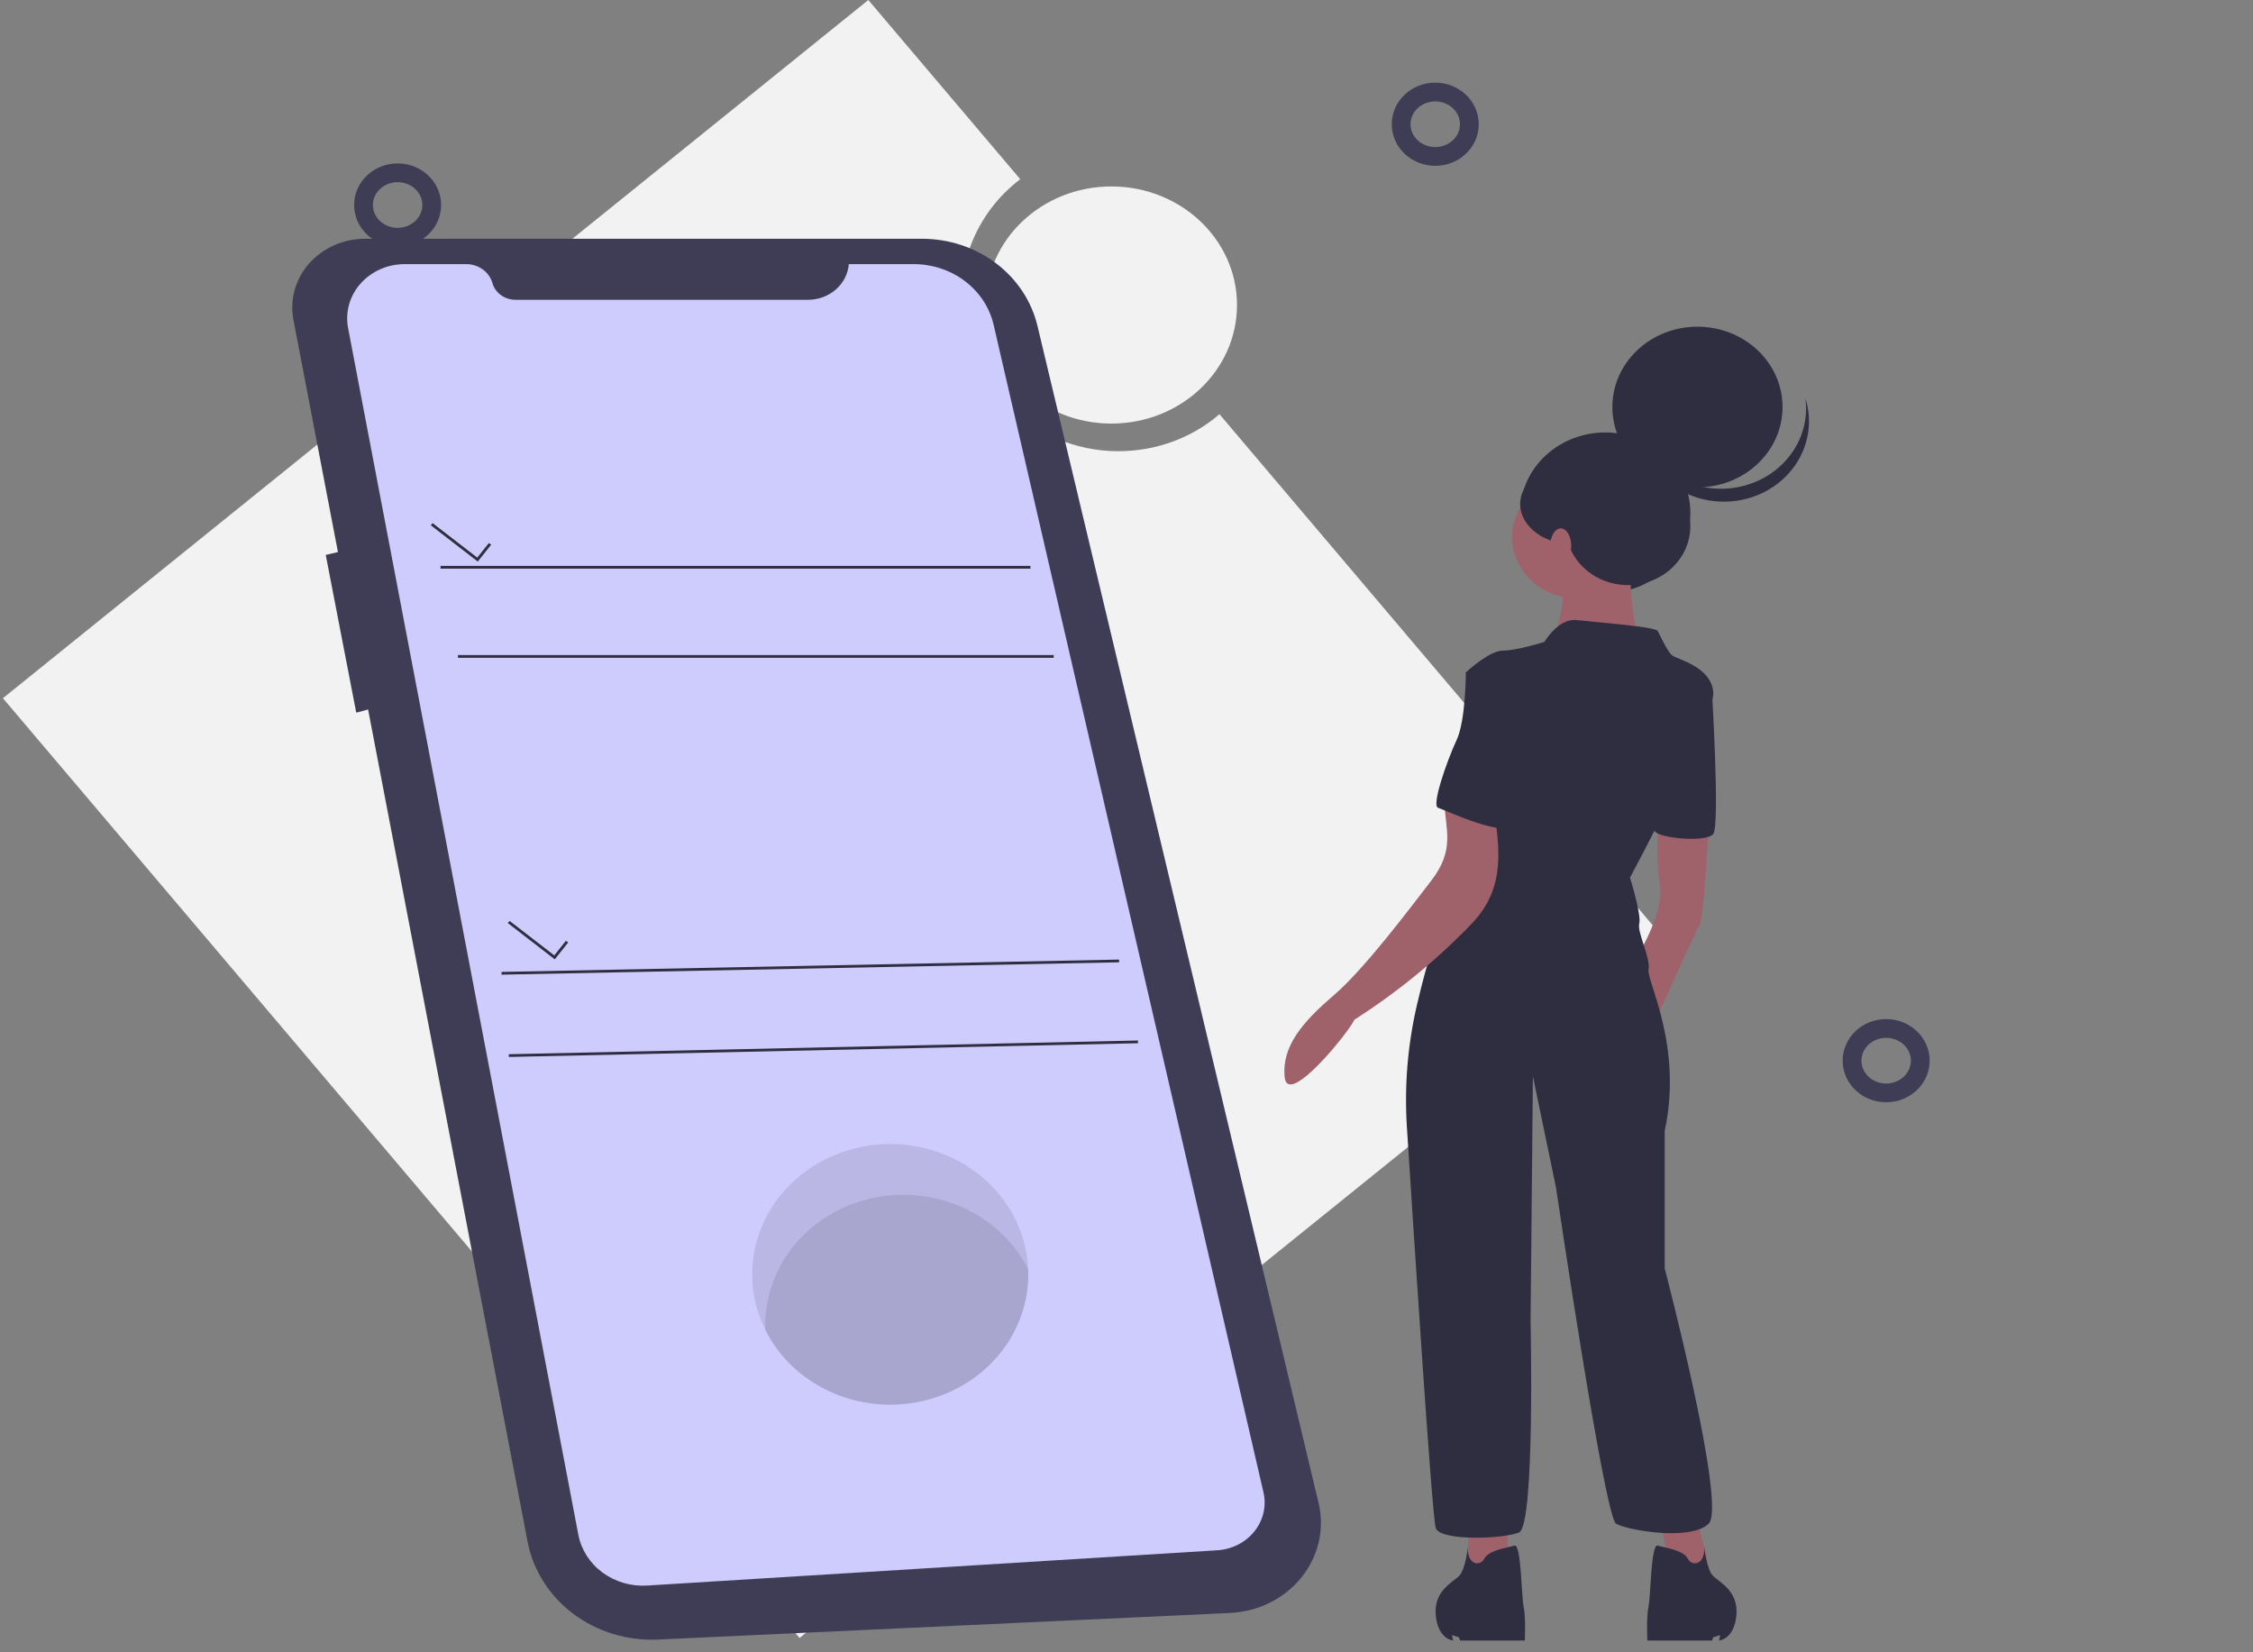 <svg width="240" height="176" viewBox="0 0 240 176" fill="none" xmlns="http://www.w3.org/2000/svg">
<rect x="0" y="0" width="240" height="176" fill="#808080" stroke="none"/>
<g clip-path="url(#clip0)">
<path d="M177.359 100.098L129.902 44.119C127.747 45.979 125.092 47.245 122.227 47.777C113.293 49.438 104.567 43.679 102.739 34.914C101.446 28.718 103.948 22.682 108.681 19.087L92.499 0L0.311 74.372L85.171 174.47L177.359 100.098Z" fill="#F2F2F2"/>
<path d="M152.89 16.664C154.897 16.664 156.524 15.128 156.524 13.234C156.524 11.339 154.897 9.803 152.89 9.803C150.883 9.803 149.255 11.339 149.255 13.234C149.255 15.128 150.883 16.664 152.89 16.664Z" stroke="#3F3D56" stroke-width="2" stroke-miterlimit="10"/>
<path d="M200.923 116.412C202.93 116.412 204.557 114.876 204.557 112.981C204.557 111.086 202.93 109.55 200.923 109.55C198.915 109.55 197.288 111.086 197.288 112.981C197.288 114.876 198.915 116.412 200.923 116.412Z" stroke="#3F3D56" stroke-width="2" stroke-miterlimit="10"/>
<path d="M42.357 25.267C44.364 25.267 45.991 23.731 45.991 21.837C45.991 19.942 44.364 18.406 42.357 18.406C40.349 18.406 38.722 19.942 38.722 21.837C38.722 23.731 40.349 25.267 42.357 25.267Z" stroke="#3F3D56" stroke-width="2" stroke-miterlimit="10"/>
<path d="M118.392 45.118C125.781 45.118 131.771 39.464 131.771 32.489C131.771 25.514 125.781 19.86 118.392 19.86C111.003 19.86 105.013 25.514 105.013 32.489C105.013 39.464 111.003 45.118 118.392 45.118Z" fill="#F2F2F2"/>
<path d="M38.955 25.432H98.224C101.084 25.432 103.859 26.351 106.092 28.037C108.326 29.723 109.886 32.076 110.515 34.709L140.462 160.095C140.789 161.463 140.794 162.881 140.479 164.251C140.163 165.621 139.534 166.91 138.635 168.026C137.737 169.142 136.59 170.059 135.276 170.713C133.962 171.366 132.513 171.741 131.029 171.81L70.1 174.643C66.838 174.795 63.628 173.821 61.071 171.903C58.513 169.985 56.782 167.255 56.2 164.221L39.212 75.571L37.949 75.912L34.698 59.11L35.999 58.803L31.257 34.058C31.054 32.998 31.101 31.909 31.395 30.868C31.689 29.827 32.222 28.86 32.958 28.037C33.693 27.213 34.611 26.552 35.648 26.102C36.685 25.652 37.814 25.423 38.955 25.432Z" fill="#3F3D56"/>
<path d="M90.421 28.135H97.34C99.326 28.135 101.253 28.776 102.801 29.953C104.348 31.129 105.423 32.77 105.847 34.602L134.592 158.965C134.757 159.681 134.757 160.422 134.591 161.138C134.426 161.854 134.098 162.528 133.631 163.113C133.164 163.699 132.569 164.182 131.886 164.531C131.203 164.879 130.448 165.084 129.674 165.132L68.942 168.89C67.228 168.996 65.534 168.502 64.181 167.504C62.828 166.506 61.912 165.072 61.608 163.477L37.079 34.936C36.921 34.104 36.957 33.249 37.187 32.432C37.416 31.615 37.833 30.855 38.407 30.207C38.981 29.558 39.7 29.037 40.511 28.678C41.322 28.32 42.207 28.135 43.102 28.135H49.666C50.301 28.135 50.919 28.333 51.423 28.697C51.927 29.062 52.29 29.574 52.455 30.153C52.601 30.664 52.921 31.115 53.366 31.437C53.811 31.759 54.356 31.934 54.917 31.934H86.075C87.173 31.934 88.231 31.543 89.037 30.838C89.842 30.134 90.337 29.169 90.421 28.135L90.421 28.135Z" fill="#CECBFD"/>
<path d="M109.769 60.279H46.926V60.571H109.769V60.279Z" fill="#2F2E41"/>
<path d="M112.246 69.776H48.784V70.068H112.246V69.776Z" fill="#2F2E41"/>
<path d="M50.895 59.816L52.322 58.019L52.075 57.844L50.841 59.397L46.085 55.724L45.889 55.95L50.895 59.816Z" fill="#2F2E41"/>
<path d="M59.098 102.187L60.526 100.39L60.279 100.215L59.044 101.768L54.289 98.095L54.093 98.321L59.098 102.187Z" fill="#2F2E41"/>
<path d="M119.208 102.212L53.424 103.526L53.43 103.819L119.214 102.504L119.208 102.212Z" fill="#2F2E41"/>
<path d="M121.22 110.832L54.197 112.293L54.205 112.585L121.227 111.124L121.22 110.832Z" fill="#2F2E41"/>
<path opacity="0.1" d="M80.128 135.743C80.128 139.424 81.677 142.955 84.435 145.558C87.192 148.161 90.932 149.623 94.832 149.623C98.732 149.623 102.472 148.161 105.23 145.558C107.988 142.955 109.537 139.424 109.537 135.743C109.537 135.569 109.534 135.397 109.526 135.224C109.382 131.591 107.733 128.155 104.934 125.657C102.135 123.159 98.409 121.797 94.557 121.865C90.706 121.933 87.036 123.425 84.338 126.021C81.639 128.616 80.128 132.107 80.128 135.743H80.128Z" fill="black"/>
<path opacity="0.1" d="M81.521 141.149C81.521 141.323 81.524 141.495 81.532 141.668C82.958 144.52 85.371 146.828 88.373 148.213C91.374 149.598 94.786 149.977 98.047 149.287C101.307 148.598 104.221 146.88 106.31 144.419C108.398 141.957 109.537 138.897 109.537 135.743C109.537 135.569 109.534 135.397 109.526 135.224C108.1 132.372 105.687 130.064 102.685 128.679C99.683 127.294 96.271 126.915 93.011 127.605C89.751 128.295 86.836 130.012 84.748 132.474C82.659 134.936 81.521 137.995 81.521 141.149H81.521Z" fill="black"/>
<path d="M171.001 63.177C176.007 63.177 180.065 59.346 180.065 54.621C180.065 49.895 176.007 46.065 171.001 46.065C165.994 46.065 161.936 49.895 161.936 54.621C161.936 59.346 165.994 63.177 171.001 63.177Z" fill="#2F2E41"/>
<path d="M180.78 161.843L182.504 168.818H178.316L176.592 160.913L180.78 161.843Z" fill="#9F616A"/>
<path d="M160.581 161.843V168.353L156.394 168.818V161.843H160.581Z" fill="#9F616A"/>
<path d="M182.011 87.904C182.011 87.904 181.519 97.902 181.026 98.6C180.533 99.297 176.099 109.295 176.099 109.295L173.883 102.785C173.883 102.785 177.331 97.437 176.838 94.415C176.346 91.392 176.656 87.672 176.656 87.672L182.011 87.904Z" fill="#9F616A"/>
<path d="M167.971 63.723C171.78 63.723 174.868 60.808 174.868 57.213C174.868 53.617 171.78 50.702 167.971 50.702C164.162 50.702 161.074 53.617 161.074 57.213C161.074 60.808 164.162 63.723 167.971 63.723Z" fill="#9F616A"/>
<path d="M173.636 57.91C173.636 57.91 173.39 67.211 175.114 68.606C176.838 70.001 165.261 68.838 165.261 68.838C165.261 68.838 167.725 62.328 165.754 60.933C163.783 59.538 173.636 57.91 173.636 57.91Z" fill="#9F616A"/>
<path d="M164.522 68.373C164.522 68.373 166 65.816 167.971 66.048C169.941 66.281 176.346 66.746 176.592 67.211C176.838 67.676 177.577 69.303 178.07 69.768C178.563 70.233 182.258 70.931 182.504 73.721C182.75 76.511 173.636 93.484 173.636 93.484C173.636 93.484 174.868 97.437 174.622 98.367C174.375 99.297 175.853 102.087 175.607 103.25C175.361 104.413 179.302 111.388 177.331 120.456V135.104C177.331 135.104 183.982 160.448 182.011 162.308C180.041 164.168 173.39 163.006 172.158 162.308C170.927 161.61 165.754 126.501 165.754 126.501L163.291 114.643L163.044 140.684C163.044 140.684 163.537 162.54 161.813 163.238C160.089 163.936 153.438 164.168 152.945 162.773C152.561 161.685 150.678 132.735 149.868 120.045C149.588 115.665 149.953 111.269 150.953 106.984C151.978 102.594 153.467 97.438 155.162 95.345C158.364 91.392 160.335 78.836 160.335 78.836L156.147 71.628C156.147 71.628 158.611 69.303 160.089 69.303C161.566 69.303 164.522 68.373 164.522 68.373Z" fill="#2F2E41"/>
<path d="M181.026 72.094L182.325 72.928C182.325 72.928 183.243 87.904 182.504 88.834C181.765 89.764 176.627 89.311 176.24 88.491C175.853 87.672 181.026 72.094 181.026 72.094Z" fill="#2F2E41"/>
<path d="M159.06 85.71C159.781 90.432 160.413 94.635 156.726 98.437C153.021 102.285 148.842 105.702 144.278 108.615C143.826 109.745 137.188 118.048 136.85 114.736C136.513 111.424 138.806 108.828 142.065 106.027C145.324 103.227 149.884 97.15 152.457 93.816C155.03 90.481 153.97 88.402 153.881 85.617C153.792 82.832 158.048 85.744 159.06 85.71Z" fill="#9F616A"/>
<path d="M156.394 164.587C156.394 164.587 156.147 167.191 155.408 167.888C154.669 168.586 152.699 169.516 152.945 172.074C153.191 174.631 154.793 174.747 154.793 174.747L154.669 174.166L155.408 174.399L155.532 174.747H162.429C162.429 174.747 162.552 172.306 162.305 171.144C162.059 169.981 162.059 164.401 161.32 164.633C160.581 164.866 158.611 165.098 158.118 166.028C157.625 166.958 156.147 166.632 156.394 164.587Z" fill="#2F2E41"/>
<path d="M181.519 164.587C181.519 164.587 181.765 167.191 182.504 167.888C183.243 168.586 185.213 169.516 184.967 172.074C184.721 174.631 183.12 174.747 183.12 174.747L183.243 174.166L182.504 174.399L182.381 174.747H175.484C175.484 174.747 175.361 172.306 175.607 171.144C175.853 169.981 175.853 164.401 176.592 164.633C177.331 164.866 179.302 165.098 179.794 166.028C180.287 166.958 181.765 166.632 181.519 164.587Z" fill="#2F2E41"/>
<path d="M159.596 70.931L156.147 71.628C156.147 71.628 156.147 76.744 155.162 78.836C154.177 80.929 152.452 85.812 153.191 86.044C153.93 86.277 160.827 89.532 161.32 87.672C161.813 85.812 163.044 70.931 159.596 70.931Z" fill="#2F2E41"/>
<path d="M180.821 51.911C185.827 51.911 189.885 48.08 189.885 43.355C189.885 38.629 185.827 34.798 180.821 34.798C175.814 34.798 171.756 38.629 171.756 43.355C171.756 48.08 175.814 51.911 180.821 51.911Z" fill="#2F2E41"/>
<path d="M188.639 50.44C187.466 51.241 186.107 51.764 184.675 51.967C183.244 52.17 181.781 52.046 180.411 51.606C179.04 51.167 177.801 50.423 176.798 49.439C175.794 48.454 175.054 47.257 174.641 45.947C174.797 47.121 175.21 48.251 175.852 49.267C176.495 50.282 177.353 51.161 178.374 51.848C179.394 52.534 180.554 53.014 181.781 53.256C183.008 53.498 184.274 53.497 185.5 53.254C186.727 53.01 187.886 52.53 188.906 51.842C189.925 51.154 190.783 50.274 191.424 49.258C192.065 48.242 192.476 47.111 192.631 45.937C192.786 44.764 192.681 43.572 192.324 42.438C192.527 43.962 192.292 45.508 191.644 46.916C190.995 48.324 189.958 49.541 188.639 50.44Z" fill="#2F2E41"/>
<path d="M173.418 62.322C177.089 62.322 180.065 59.512 180.065 56.047C180.065 52.581 177.089 49.772 173.418 49.772C169.747 49.772 166.77 52.581 166.77 56.047C166.77 59.512 169.747 62.322 173.418 62.322Z" fill="#2F2E41"/>
<path d="M167.828 58.044C171.082 58.044 173.72 56.096 173.72 53.694C173.72 51.292 171.082 49.344 167.828 49.344C164.574 49.344 161.936 51.292 161.936 53.694C161.936 56.096 164.574 58.044 167.828 58.044Z" fill="#2F2E41"/>
<path d="M166.256 60.018C166.874 60.018 167.375 59.182 167.375 58.151C167.375 57.119 166.874 56.283 166.256 56.283C165.639 56.283 165.138 57.119 165.138 58.151C165.138 59.182 165.639 60.018 166.256 60.018Z" fill="#A0616A"/>
</g>
<defs>
<clipPath id="clip0">
<rect width="238.971" height="175.212" fill="white" transform="translate(0.311)"/>
</clipPath>
</defs>
</svg>
